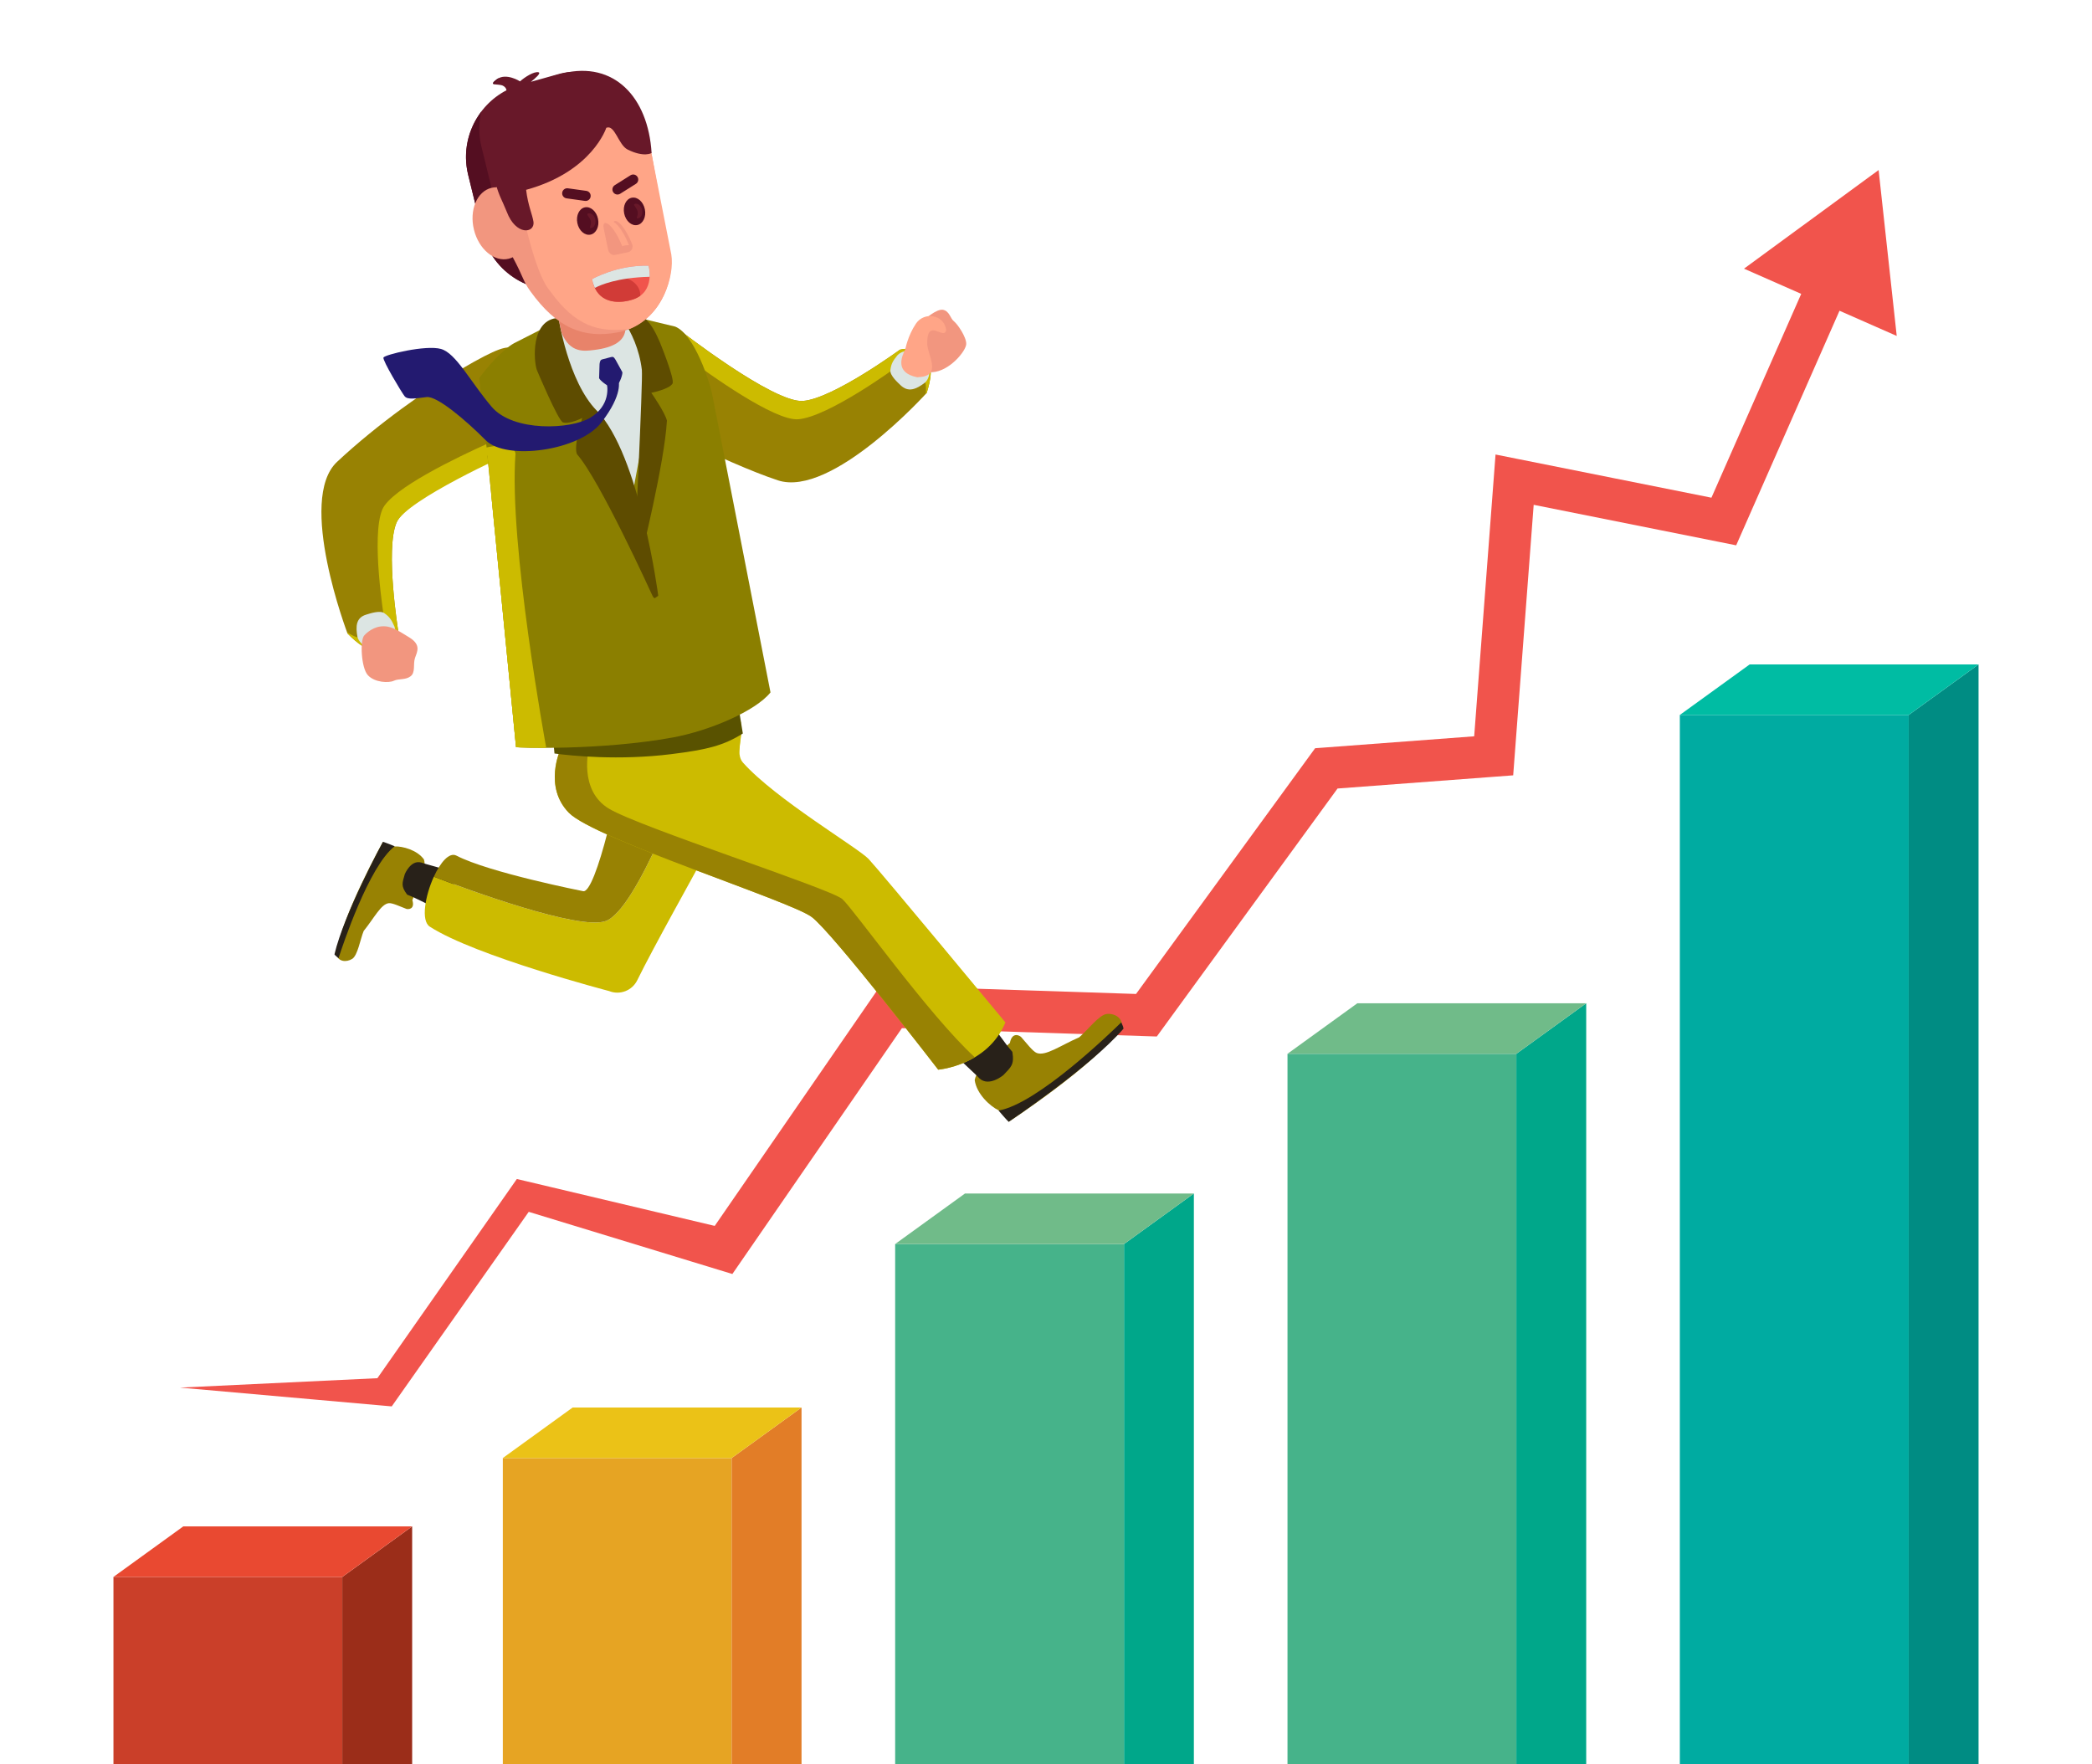 <svg width="670" height="565" viewBox="0 0 670 565" fill="none" xmlns="http://www.w3.org/2000/svg">
<path d="M109.632 505.028H36.334V565H109.632V505.028Z" fill="#CA3F29"/>
<path d="M109.632 565H132.002V488.846L109.632 505.028V565Z" fill="#9B2D19"/>
<path d="M109.632 505.028H36.334L58.705 488.846H132.002L109.632 505.028Z" fill="#E94931"/>
<path d="M234.334 466.952H161.036V565H234.334V466.952Z" fill="#E6A423"/>
<path d="M234.334 565H256.704V450.769L234.334 466.952V565Z" fill="#E27D27"/>
<path d="M234.334 466.952H161.036L183.407 450.769H256.704L234.334 466.952Z" fill="#EBC217"/>
<path d="M359.988 398.414H286.69V565H359.988V398.414Z" fill="#46B38A"/>
<path d="M359.987 565H382.358V382.231L359.987 398.414V565Z" fill="#00A78A"/>
<path d="M359.987 398.414H286.69L309.06 382.231H382.358L359.987 398.414Z" fill="#70BB89"/>
<path d="M485.641 337.491H412.343V565H485.641V337.491Z" fill="#46B38A"/>
<path d="M485.641 565H508.011V321.309L485.641 337.491V565Z" fill="#00A78A"/>
<path d="M485.641 337.491H412.343L434.713 321.309H508.011L485.641 337.491Z" fill="#70BB89"/>
<path d="M611.295 228.971H537.997V565H611.295V228.971Z" fill="#00ABA1"/>
<path d="M611.295 565H633.666V212.789L611.295 228.971V565Z" fill="#008C83"/>
<path d="M611.295 228.971H537.997L560.368 212.789H633.666L611.295 228.971Z" fill="#00BCA3"/>
<path d="M607.461 107.591L601.66 54.46L558.543 86.044L576.871 94.117L548.117 159.395L486.393 147.05L478.971 145.565L478.4 153.115L472.134 235.81L424.279 239.399L421.19 239.629L419.365 242.134L363.835 318.327L285.64 315.764L281.983 315.643L279.904 318.656L228.904 392.608L168.698 378.339L165.529 377.589L163.752 380.128L120.865 441.385L57.62 444.4L123.189 450.214L125.46 450.415L126.942 448.311L169.337 388.107L230.068 406.647L234.553 408.016L237.335 403.984L288.857 329.277L366.94 331.836L370.484 331.953L372.575 329.085L428.371 252.531L478.881 248.741L484.626 248.31L485.06 242.566L491.189 161.675L550.767 173.59L556.042 174.645L558.212 169.721L589.134 99.519L607.461 107.591Z" fill="#F1544C"/>
<path d="M323.426 334.038C324.17 330.22 326.68 331.727 327.042 332.129C328.691 333.969 330.724 336.708 332.018 337.223C334.839 338.344 339.615 334.835 345.617 332.223C348.207 330.074 352.046 324.911 354.544 324.721C357.268 324.513 359.806 326.279 359.208 328.955C351.627 340.604 323.04 359.279 323.04 359.279C323.04 359.279 323.507 356.98 319.755 355.559C317.262 354.376 312.807 350.477 312.164 345.926C312.941 341.519 319.65 337.577 323.426 334.038Z" fill="#988203"/>
<path d="M315.219 324.416C317.749 328.371 321.838 334.16 324.228 336.874C324.907 341.083 323.751 341.741 321.361 344.305C321.361 344.305 316.745 348.224 313.67 345.35C312.551 344.078 307.428 339.6 303.074 335.043L315.219 324.416Z" fill="#282119"/>
<path d="M359.107 327.419C359.25 327.92 359.722 328.534 359.83 329.436C349.152 341.802 323.041 359.279 323.041 359.279C323.041 359.279 322.117 358.414 319.812 355.668C332.203 353.517 355.568 330.887 359.107 327.419Z" fill="#282119"/>
<path d="M132.07 288.29C132.992 291.379 130.569 291.237 130.15 291.08C128.233 290.363 125.687 289.133 124.539 289.253C122.038 289.513 119.88 293.926 116.478 298.15C115.402 300.724 114.567 305.99 112.806 307.089C110.885 308.289 108.344 307.966 107.755 305.773C108.844 294.308 122.654 269.613 122.654 269.613C122.654 269.613 123.195 271.481 126.496 271.082C128.781 270.993 133.548 272.143 135.77 275.238C136.894 278.769 133.483 284.24 132.07 288.29Z" fill="#988203"/>
<path d="M141.793 292.199C138.416 290.268 133.19 287.59 130.394 286.516C128.277 283.687 128.874 282.758 129.642 279.958C129.642 279.958 131.525 275.307 134.887 276.235C136.197 276.739 141.679 278.058 146.627 279.731L141.793 292.199Z" fill="#282119"/>
<path d="M108.419 306.858C108.122 306.547 107.539 306.277 107.113 305.656C110.201 292.476 122.655 269.61 122.655 269.61C122.655 269.61 123.666 269.89 126.413 271.023C118.142 277.362 109.686 302.954 108.419 306.858Z" fill="#282119"/>
<path d="M237.275 231.191C231.096 230.111 212.076 227.165 204.288 230.268C214.858 236.067 220.206 246.66 220.206 246.66C220.206 246.66 204.125 291.419 193.941 294.999C185.367 298.013 149.931 284.975 138.944 280.778C136.172 286.823 134.73 294.876 137.638 296.763C152.166 306.188 195.049 317.389 195.049 317.389C198.507 318.786 202.452 317.281 204.095 313.932C209.247 303.42 222.303 280.135 226.946 271.555C238.217 250.723 237.275 231.191 237.275 231.191Z" fill="#CCBB00"/>
<path d="M193.941 294.999C204.125 291.419 220.206 246.66 220.206 246.66C220.206 246.66 214.857 236.067 204.288 230.268C202.363 231.036 201.114 232.165 200.926 233.793C198.947 250.99 190.737 286.614 186.698 285.398C186.698 285.398 156.648 279.47 146.175 274.024C143.863 272.822 141.028 276.234 138.944 280.778C149.931 284.973 185.366 298.013 193.941 294.999Z" fill="#988203"/>
<path d="M179.458 240.114C179.458 240.114 173.995 251.973 182.222 260.327C190.449 268.68 253.252 288.606 259.976 293.688C266.7 298.769 300.477 342.575 300.477 342.575C300.477 342.575 316.287 341.288 322 327.446C322 327.446 282.31 279.528 278.217 275.129C274.93 271.595 248.335 255.917 237.915 244.196C235.359 241.32 238.074 235.104 237.362 233.513C233.749 225.441 179.458 240.114 179.458 240.114Z" fill="#CCBB00"/>
<path d="M269.743 287.921C265.737 284.525 204.879 264.927 195.015 258.983C185.153 253.039 188.622 239.66 188.622 239.66C188.622 239.66 190.711 238.399 194.261 236.474C185.784 238.403 179.458 240.114 179.458 240.114C179.458 240.114 173.995 251.973 182.222 260.327C190.449 268.68 253.252 288.606 259.976 293.688C266.7 298.769 300.477 342.575 300.477 342.575C300.477 342.575 306.326 342.094 312.196 338.604C297.647 325.372 273.1 290.768 269.743 287.921Z" fill="#988203"/>
<path d="M165.895 144.004C165.895 144.004 130.701 158.7 127.004 167.344C123.307 175.989 127.565 202.231 127.565 202.231C127.565 202.231 124.375 216.289 111.294 202.874C111.294 202.874 94.978 160.063 107.946 147.92C120.916 135.777 137.087 124.45 147.815 118.156C170.845 104.643 161.781 114.4 168.682 119.616C175.801 124.996 179.454 138.974 165.895 144.004Z" fill="#988203"/>
<path d="M127.564 202.231C127.564 202.231 123.307 175.989 127.003 167.344C130.117 160.063 163.601 145.087 163.601 145.087C175.06 141.882 174.581 133.671 174.957 133.665C173.606 136.293 165.114 139.052 161.089 140.232C159.506 140.697 157.966 141.263 156.46 141.938C146.66 146.325 125.29 156.516 122.455 163.147C118.758 171.792 123.015 198.034 123.015 198.034C123.015 198.034 120.56 208.84 111.137 202.456C111.236 202.727 111.292 202.876 111.292 202.876C124.373 216.289 127.564 202.231 127.564 202.231Z" fill="#CCBB00"/>
<path d="M114.511 204.121C113.805 200.454 114.08 197.776 117.344 196.822C118.374 196.52 121.665 195.349 123.11 196.394C124.751 197.551 125.384 198.493 126.333 200.667C127.273 203.449 125.389 206.478 122.125 207.432C118.861 208.386 115.452 206.904 114.511 204.121Z" fill="#DCE5E3"/>
<path d="M217.093 105.283C217.093 105.283 247.598 129.143 257.175 128.408C266.754 127.672 288.214 111.994 288.214 111.994C288.214 111.994 302.402 108.348 296.795 125.832C296.795 125.832 266.395 159.548 249.115 153.828C231.835 148.106 202.785 132.786 202.785 132.786C202.785 132.786 199.258 113.163 217.093 105.283Z" fill="#988203"/>
<path d="M288.214 111.994C288.214 111.994 266.754 127.672 257.175 128.408C249.342 129.01 227.516 113.163 219.823 107.369C219.574 109.476 218.932 111.415 217.952 113.106C218.331 113.329 218.712 113.551 219.066 113.815C227.358 120.018 248.061 134.857 255.645 134.274C265.223 133.539 286.685 117.861 286.685 117.861C286.685 117.861 297.592 115.06 296.498 126.159C296.692 125.949 296.796 125.832 296.796 125.832C302.402 108.347 288.214 111.994 288.214 111.994Z" fill="#CCBB00"/>
<path d="M296.333 122.469C293.39 124.756 290.851 125.74 288.388 123.34C287.611 122.583 284.94 120.259 285.168 118.528C285.397 116.574 285.933 115.595 287.417 113.779C289.452 111.691 293.097 111.945 295.56 114.345C298.021 116.743 298.367 120.381 296.333 122.469Z" fill="#DCE5E3"/>
<path d="M177.583 241.32C177.352 238.781 177.117 236.251 176.884 233.743C176.292 227.388 183.88 222.461 190.234 221.87C191.113 221.786 192.05 221.792 193.009 221.878L216.272 217.902C218.1 216.266 220.411 215.11 222.894 214.702C229.183 213.665 235.135 217.939 236.167 224.238C236.605 226.913 237.207 230.596 237.908 234.91C231.717 238.79 226.496 240.087 214.981 241.523C198.191 243.61 183.06 242.057 177.583 241.32Z" fill="#595200"/>
<path d="M165.264 239.246L156.14 146.195L153.489 121.043C155.843 117.909 160.678 112.1 164.663 109.904L188.246 97.896L216.213 104.589C222.433 107.05 227.5 122.624 228.285 127.249L246.764 221.754C242.005 227.727 227.217 234.035 215.487 236.183C192.503 240.392 165.313 239.533 165.264 239.246Z" fill="#8B7F00"/>
<path d="M155.189 143.468L156.141 146.195L165.265 239.246C165.306 239.494 174.094 239.554 174.942 239.499C174.942 239.499 162.864 174.05 165.101 145.28C164.362 140.956 155.189 143.468 155.189 143.468Z" fill="#CCBB00"/>
<path d="M200.343 170.287L186.925 134.229L173.152 105.625L188.247 97.895L200.012 99.46C203.034 99.862 205.315 102.399 205.395 105.446L206.255 138.465L200.343 170.287Z" fill="#DCE5E3"/>
<path d="M191.872 121.102C192.041 121.743 194.725 123.873 195.365 123.706L197.773 123.071C198.412 122.902 199.487 119.825 199.318 119.186L197.137 115.217C196.583 114.291 196.313 114.195 195.673 114.363L192.873 115.1C192.232 115.269 192.143 115.809 192.019 116.564L191.872 121.102Z" fill="#231A70"/>
<path d="M205.261 178.667C205.072 183.958 206.037 177.069 203.191 178.108C203.191 178.108 205.939 121.504 205.575 118.497C203.933 104.94 195.212 97.304 195.212 97.304C206.159 98.397 208.985 104.299 211.283 109.479C211.283 109.479 216.216 121.481 215.379 122.862C214.274 124.689 208.588 125.799 208.588 125.799C208.588 125.799 212.949 132.014 213.595 134.711C212.851 148.204 205.261 178.667 205.261 178.667Z" fill="#5E4C00"/>
<path d="M208.93 190.721C209.655 192.081 209.678 191.514 210.815 190.79C210.815 190.79 204.931 145.563 191.099 131.486C181.92 122.145 178.887 101.816 178.887 101.816C169.844 102.239 170.916 115.702 171.954 118.548C171.954 118.548 178.764 134.758 180.292 135.277C182.315 135.963 186.474 133.871 186.474 133.871C186.474 133.871 183.567 143.014 184.81 145.493C192.136 153.754 208.93 190.721 208.93 190.721Z" fill="#5E4C00"/>
<path d="M179.836 106.522C182.542 113.243 187.214 112.455 190.303 112.081C196.255 111.359 201.161 109.219 200.217 103.673L197.697 88.836C196.755 83.289 191.198 79.606 185.287 80.61C179.376 81.615 174.353 79.913 175.296 85.461L179.836 106.522Z" fill="#E8836A"/>
<path d="M162.212 28.91C162.136 28.425 161.869 27.868 161.109 27.47C159.606 26.682 156.076 27.699 159.067 25.425C162.057 23.151 166.549 26.061 166.549 26.061C168.063 24.688 171.068 22.794 172.465 23.147C173.407 23.384 171.425 25.103 170.03 26.203L179.431 23.574C192.346 20.412 193.544 31.626 196.707 44.54L201.251 63.096C204.413 76.01 196.507 89.043 183.593 92.205C170.68 95.368 157.647 87.462 154.485 74.548L149.941 55.992C147.246 44.99 152.588 33.908 162.212 28.91Z" fill="#681829"/>
<path d="M158.194 26.953C157.701 26.794 157.742 26.434 159.067 25.425C159.299 25.249 159.542 25.114 159.788 24.996C159.22 25.62 158.691 26.274 158.194 26.953Z" fill="#540E21"/>
<path d="M154.132 35.767C153.301 39.33 153.254 43.13 154.184 46.928L158.728 65.484C161.891 78.399 174.924 86.304 187.839 83.141C193.437 81.77 198.092 78.542 201.314 74.275C199.318 82.826 192.705 89.975 183.592 92.206C170.678 95.369 157.646 87.463 154.483 74.549L149.939 55.993C148.149 48.679 149.925 41.341 154.132 35.767Z" fill="#540E21"/>
<path d="M157.378 60.167C157.94 60.029 158.509 59.973 159.077 59.986C162.912 50.129 170.243 34.1 179.597 31.809C192.512 28.646 205.545 36.551 208.708 49.466L214.652 82.595C215.899 90.206 210.94 103.981 197.874 106.441C186.965 108.495 178.444 105.184 169.869 93.293C167.445 89.932 167.653 88.734 164.217 82.383C163.808 82.581 163.385 82.751 162.936 82.861C158.316 83.992 153.327 79.829 151.791 73.563C150.257 67.297 152.757 61.299 157.378 60.167Z" fill="#F2967F"/>
<path d="M208.708 49.466L214.996 81.483C216.118 88.327 212.197 101.108 201.619 105.345C191.69 106.609 184.274 104.435 176.25 93.309C175.632 92.453 175.422 92.358 174.674 91.047C168.19 79.681 163.765 47.76 163.765 47.76C167.968 40.47 175.368 34.034 182.595 31.277C194.471 29.909 205.79 37.552 208.708 49.466Z" fill="#FFA587"/>
<path d="M191.529 70.094C192.025 72.507 190.942 74.769 189.114 75.144C187.286 75.519 185.402 73.866 184.907 71.453C184.412 69.039 185.494 66.779 187.321 66.402C189.149 66.027 191.033 67.679 191.529 70.094Z" fill="#540E21"/>
<path d="M190.662 70.318C190.927 71.609 190.348 72.819 189.369 73.02C188.391 73.221 189.498 72.132 189.232 70.84C188.967 69.548 187.43 68.542 188.41 68.341C189.388 68.14 190.397 69.025 190.662 70.318Z" fill="#681829"/>
<path d="M206.527 67.017C207.022 69.43 205.941 71.691 204.113 72.068C202.284 72.443 200.4 70.789 199.905 68.376C199.409 65.963 200.492 63.701 202.32 63.325C204.149 62.95 206.032 64.604 206.527 67.017Z" fill="#540E21"/>
<path d="M205.659 67.241C205.925 68.533 205.346 69.744 204.367 69.945C203.389 70.146 204.496 69.057 204.231 67.765C203.965 66.473 202.428 65.467 203.408 65.266C204.386 65.065 205.395 65.949 205.659 67.241Z" fill="#681829"/>
<path d="M189.162 62.958C189.039 63.845 188.219 64.466 187.332 64.341L181.44 63.521C180.553 63.398 179.934 62.578 180.057 61.691C180.18 60.804 181 60.183 181.888 60.308L187.78 61.128C188.667 61.251 189.287 62.071 189.162 62.958Z" fill="#540E21"/>
<path d="M204.165 56.644C204.642 57.403 204.414 58.404 203.657 58.881L198.623 62.051C197.864 62.528 196.863 62.302 196.386 61.543C195.908 60.785 196.136 59.784 196.894 59.305L201.927 56.136C202.686 55.658 203.687 55.886 204.165 56.644Z" fill="#540E21"/>
<path d="M189.621 89.392C189.621 89.392 197.583 84.815 207.713 85.084C207.713 85.084 210.081 93.465 202.711 95.909C199.242 97.059 191.25 98.121 189.621 89.392Z" fill="#F1544C"/>
<path d="M194.423 88.752C192.709 89.103 191.185 89.78 189.934 90.657C192.077 97.995 199.422 96.998 202.711 95.908C203.64 95.599 204.414 95.196 205.058 94.727C205.068 94.338 205.047 93.947 204.966 93.558C204.209 89.865 199.489 87.713 194.423 88.752Z" fill="#D13B37"/>
<path d="M199.305 78.942C199.719 80.055 198.959 81.221 197.997 81.418L196.908 81.641C195.946 81.838 194.97 81.05 194.731 79.88L193.355 73.169C193.115 71.998 193.342 71.107 194.3 71.503C196.251 72.31 198.467 76.686 199.305 78.942Z" fill="#F2967F"/>
<path d="M189.621 89.392C189.823 90.478 190.124 91.41 190.504 92.212C192.309 91.252 197.812 88.875 208.06 88.65C208.158 86.663 207.713 85.083 207.713 85.083C197.584 84.815 189.621 89.392 189.621 89.392Z" fill="#DCE5E3"/>
<path d="M202.482 78.289C201.644 76.035 199.427 71.659 197.477 70.851C196.981 70.646 196.685 70.789 196.544 71.132C198.465 72.069 200.605 76.298 201.425 78.505C196.678 78.604 198.508 81.311 197.544 81.509L201.174 80.764C202.136 80.569 202.896 79.403 202.482 78.289Z" fill="#F2967F"/>
<path d="M162.313 67.86C165.195 75.465 171.235 74.8 170.871 71.111C170.484 68.584 169.127 65.965 168.498 60.794C189.693 54.987 194.17 40.938 194.17 40.938C196.912 39.752 198.031 46.419 201.015 47.898C206.31 50.524 208.686 49.001 208.686 49.001C207.586 31.074 196.628 19.467 180.231 23.483C167.237 26.666 153.62 35.478 155.937 53.23C158.053 54.023 158.42 56.221 158.876 59.112C159.626 62.247 160.927 64.406 162.313 67.86Z" fill="#681829"/>
<path d="M157.348 158.508L165.264 239.246C165.266 239.259 165.348 239.275 165.467 239.289L157.541 158.441C157.478 158.464 157.411 158.487 157.348 158.508Z" fill="#CCBB00"/>
<path d="M198.08 121.916C198.08 121.916 199.683 126.149 192.611 135.294C185.54 144.44 162.08 147.559 155.566 141C149.051 134.439 139.974 126.8 136.66 127.167C133.345 127.534 130.576 128.161 129.576 126.886C128.577 125.61 122.499 115.449 122.803 114.524C123.107 113.6 136.382 110.398 141.22 111.754C146.056 113.11 150.543 122.117 157.443 130.262C164.343 138.408 182.908 137.58 189.148 133.72C195.387 129.859 194.749 124.011 194.197 122.213C193.646 120.416 198.08 121.916 198.08 121.916Z" fill="#231A70"/>
<path d="M116.671 203.492C116.671 203.492 118.812 200.996 121.915 200.631C125.019 200.268 127.094 201.679 131.073 204.131C134.955 206.523 133.61 208.707 132.921 210.695C132.233 212.681 133.15 215.322 131.502 216.583C129.854 217.844 127.73 217.271 126.127 218.024C124.525 218.779 120.059 218.637 117.838 216.264C115.619 213.892 115.265 204.903 116.671 203.492Z" fill="#F2967F"/>
<path d="M295.902 102.487C295.902 102.487 299.928 98.809 302.021 99.219C304.116 99.629 304.353 102.005 305.507 102.892C306.662 103.779 309.541 107.958 309.454 110.192C309.369 112.427 304.085 118.907 298.565 119.203C293.045 119.498 295.902 102.487 295.902 102.487Z" fill="#F2967F"/>
<path d="M289.937 111.891C289.937 111.891 290.699 107.557 293.355 103.635C295.988 99.747 302.186 100.748 302.982 105.376C303.002 105.494 303.014 105.601 303.015 105.696C302.411 109.206 296.89 101.452 296.952 110.042C296.977 113.565 301.742 120.223 294.576 120.754C294.301 120.781 294.027 120.807 293.744 120.821C286.406 119.355 288.836 114.008 289.937 111.891Z" fill="#FFA587"/>
</svg>
